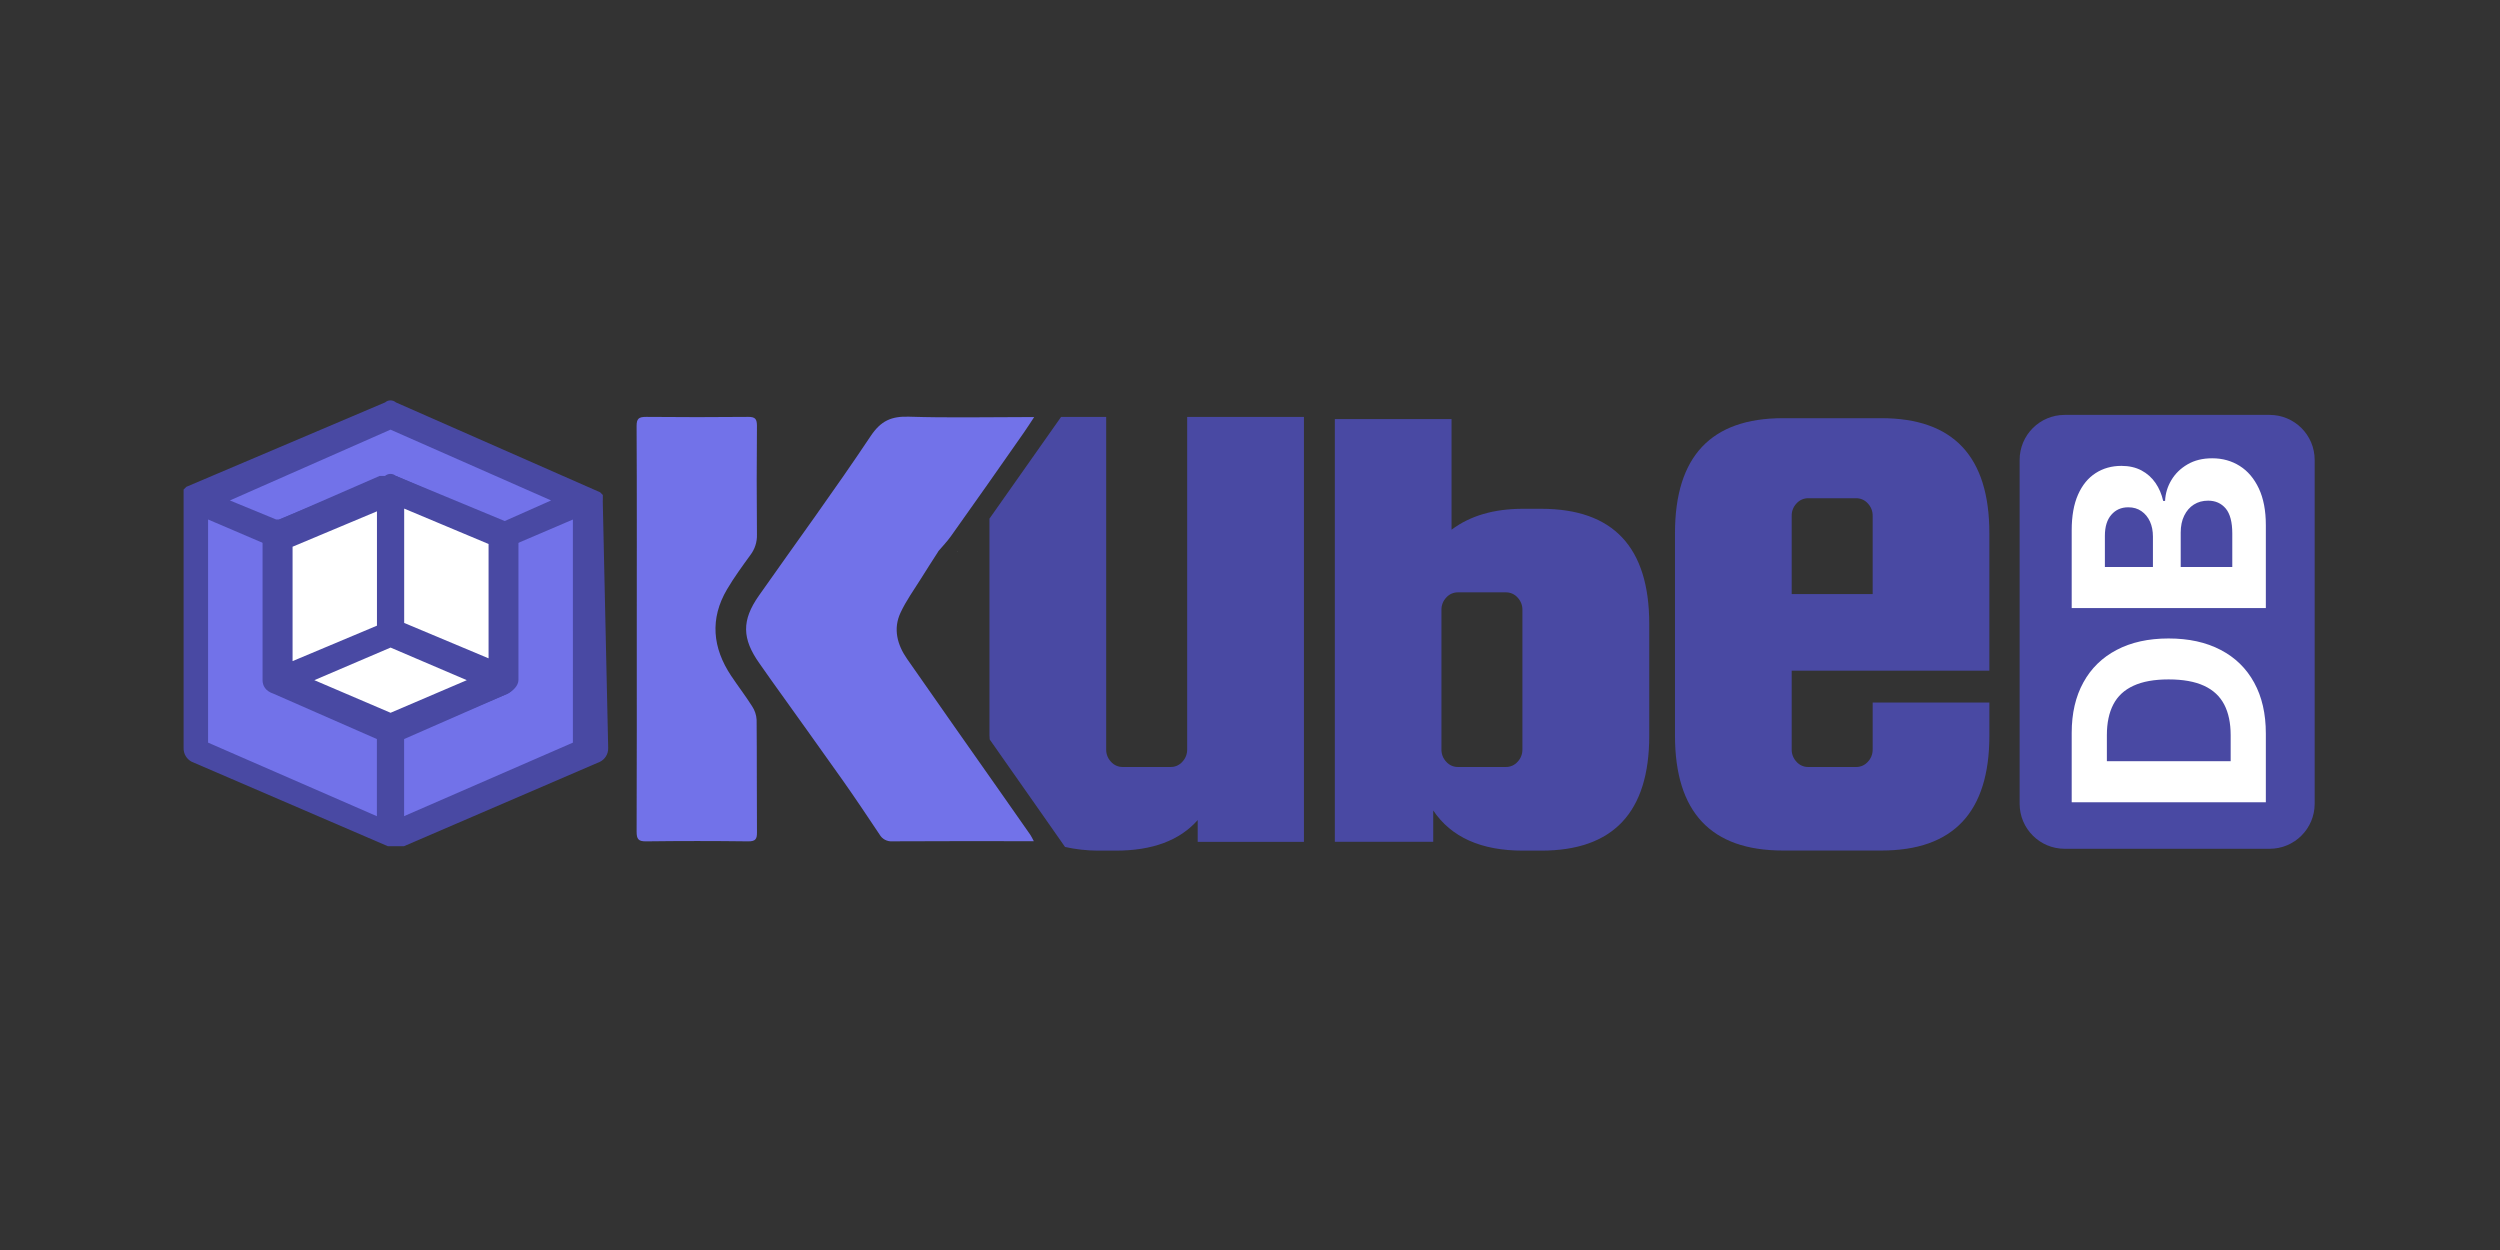 <svg width="1280" height="640" viewBox="0 0 1280 640" fill="none" xmlns="http://www.w3.org/2000/svg">
<rect x="0" y="0" width="1280" height="640" fill="#333333" stroke="none"/>
<path d="M301.68 256.216V385.841L199.933 429.056V371.902L257.077 348.208V274.339L301.68 256.216Z" fill="#7272E9"/>
<path d="M199.932 211.624L301.679 256.216L257.076 274.339L199.932 249.257L142.788 274.339L99.573 256.216L199.932 211.624Z" fill="#7272E9"/>
<path d="M199.932 371.902V429.056L99.573 385.841V256.216L142.788 274.339V348.208L199.932 371.902Z" fill="#7272E9"/>
<path d="M308.648 256.226V254.828V253.43L307.25 252.042L202.718 206.041C201.945 205.37 200.956 205 199.932 205C198.908 205 197.919 205.37 197.146 206.041L95.399 249.257L94.001 250.644V252.042V253.43V383.055C93.975 384.491 94.352 385.905 95.089 387.138C95.827 388.37 96.896 389.37 98.175 390.024L198.523 433.239H206.87L307.219 390.024C308.499 389.372 309.569 388.372 310.307 387.139C311.045 385.907 311.421 384.491 311.392 383.055L308.606 256.226H308.648ZM199.932 219.981L282.168 256.226L257.076 267.369L202.718 243.675C201.945 243.003 200.956 242.633 199.932 242.633C198.908 242.633 197.919 243.003 197.146 243.675L142.788 265.981H141.39L117.696 256.226L199.932 219.981ZM192.962 417.902L106.542 380.227V265.981L135.818 278.502V346.84C135.79 348.277 136.167 349.692 136.905 350.924C137.643 352.157 138.713 353.157 139.992 353.81L192.962 376.054V417.902ZM199.932 364.942L149.758 344.076V279.92L199.932 257.614L250.106 279.92V344.034L199.932 364.942ZM293.321 380.227L206.901 417.861V377.483L259.861 355.187C261.142 354.536 262.213 353.536 262.951 352.303C263.69 351.07 264.065 349.654 264.035 348.218V278.522L293.311 266.002L293.321 380.227Z" fill="#4949A3"/>
<path d="M257.077 348.207V274.339L199.933 249.257V323.126L257.077 348.207Z" fill="white"/>
<path d="M257.076 348.207L199.932 323.125L142.788 348.207L199.932 371.902L257.076 348.207Z" fill="white"/>
<path d="M199.932 323.126V249.257L142.788 274.339V348.207L199.932 323.126Z" fill="white"/>
<path d="M259.86 267.369L202.716 243.675H194.369L140.011 267.369C137.215 268.767 134.429 271.543 134.429 274.339V348.207C134.429 351.004 135.827 353.789 140.011 355.177L197.144 380.228C197.91 380.914 198.902 381.293 199.93 381.293C200.958 381.293 201.95 380.914 202.716 380.228L259.86 355.187C262.656 353.8 265.442 351.014 265.442 348.218V274.349C265.442 271.553 262.656 268.767 259.86 267.369ZM149.798 279.921L193.002 261.798V320.34L149.798 338.494V279.921ZM199.972 364.943L160.94 348.249L199.972 331.556L239.003 348.249L199.972 364.943ZM250.146 337.065L206.941 318.942V260.4L250.146 278.523V337.065Z" fill="#4949A3"/>
<path d="M607.829 383.754C607.858 386.08 606.979 388.326 605.377 390.014C604.628 390.87 603.701 391.553 602.662 392.016C601.622 392.479 600.495 392.711 599.357 392.695H574.839C573.701 392.711 572.573 392.48 571.533 392.017C570.494 391.554 569.567 390.87 568.818 390.014C567.213 388.328 566.333 386.081 566.367 383.754V213.459H543.277C531.084 230.848 518.86 248.21 506.604 265.543V376.627C506.604 377.327 506.719 377.911 506.729 378.61C515.034 390.434 523.329 402.259 531.613 414.083C536.183 420.594 540.746 427.115 545.302 433.646C550.76 434.859 556.331 435.488 561.922 435.524H571.312C590.037 435.524 604.007 430.307 613.223 419.874V431.027H667.612V213.459H607.829V383.754Z" fill="#4949A3"/>
<path d="M1018.55 343.398V272.962C1018.55 233.725 1000.12 214.107 963.251 214.107H912.889C876.024 214.107 857.592 233.725 857.592 272.962V376.628C857.592 415.858 876.024 435.472 912.889 435.472H963.261C1000.13 435.472 1018.56 415.858 1018.56 376.628V359.684H958.806V383.754C958.836 386.08 957.956 388.326 956.354 390.014C955.605 390.87 954.679 391.554 953.639 392.016C952.6 392.479 951.472 392.711 950.334 392.695H925.816C924.678 392.711 923.551 392.479 922.511 392.016C921.472 391.554 920.545 390.87 919.796 390.014C918.191 388.329 917.31 386.081 917.344 383.754V343.398H1018.55ZM917.344 264.041C917.314 261.714 918.193 259.468 919.796 257.781C920.545 256.925 921.472 256.241 922.511 255.779C923.551 255.316 924.678 255.084 925.816 255.1H950.334C951.472 255.084 952.6 255.316 953.639 255.779C954.679 256.241 955.605 256.925 956.354 257.781C957.952 259.471 958.831 261.715 958.806 264.041V304.168H917.344V264.041Z" fill="#4949A3"/>
<path d="M490.271 282.289L490.282 282.473L490.148 282.412L490.271 282.289Z" fill="white"/>
<path d="M480.268 282.414C482.48 279.795 484.9 277.322 486.882 274.526C499.403 256.915 511.832 239.258 524.171 221.556C525.883 219.114 527.479 216.589 529.492 213.543H525.517C505.496 213.543 485.453 213.991 465.442 213.345C456.479 213.063 451.054 215.348 445.754 223.309C427.329 250.947 407.662 277.75 388.568 304.94C379.658 317.627 379.856 327.027 388.871 339.714C390.895 342.552 392.867 345.432 394.891 348.27C407.119 365.391 419.42 382.449 431.554 399.633C437.971 408.731 444.147 417.996 450.334 427.261C450.984 428.406 451.946 429.343 453.108 429.962C454.27 430.581 455.584 430.856 456.897 430.756C479.746 430.61 502.595 430.683 525.444 430.683H529.315C528.522 429.222 528.105 428.252 527.51 427.397C522.495 420.197 517.459 413.005 512.403 405.82C496.387 382.992 480.309 360.226 464.409 337.335C459.411 330.147 457.21 322.04 461.049 313.756C463.866 307.652 467.894 302.102 471.483 296.353C474.404 291.626 477.451 286.963 480.445 282.289L480.268 282.414ZM326.03 322.165C326.03 356.689 326.083 391.213 325.947 425.738C325.947 429.494 326.73 430.829 330.767 430.777C348.233 430.547 365.698 430.547 383.164 430.777C386.899 430.777 387.598 429.525 387.567 426.145C387.421 406.937 387.567 387.718 387.389 368.51C387.244 366.035 386.441 363.644 385.063 361.583C381.693 356.262 377.832 351.253 374.337 346.005C364.811 331.68 363.361 316.792 372.251 301.726C375.85 295.623 380.065 289.863 384.239 284.125C386.502 281.127 387.672 277.446 387.556 273.691C387.389 255.155 387.389 236.615 387.556 218.071C387.556 214.586 386.722 213.407 383.101 213.449C365.636 213.616 348.174 213.616 330.715 213.449C327.063 213.449 325.926 214.346 325.937 218.165C326.124 252.846 326.03 287.505 326.03 322.165V322.165Z" fill="#7272E9"/>
<path d="M789.097 260.504H779.707C764.849 260.504 752.677 264.072 743.19 271.209V214.566H683.438V431.007H733.81V414.96C743.026 428.67 758.332 435.525 779.728 435.525H789.118C825.982 435.525 844.415 415.906 844.415 376.67V319.359C844.387 280.122 825.948 260.504 789.097 260.504ZM779.477 383.754C779.504 386.08 778.625 388.325 777.025 390.014C776.276 390.87 775.349 391.553 774.31 392.016C773.271 392.479 772.143 392.711 771.005 392.695H746.487C745.349 392.712 744.221 392.48 743.181 392.017C742.142 391.554 741.216 390.871 740.467 390.014C738.863 388.328 737.983 386.081 738.015 383.754V312.222C737.984 309.896 738.864 307.65 740.467 305.962C741.216 305.106 742.142 304.422 743.181 303.959C744.221 303.496 745.349 303.265 746.487 303.281H771.005C772.143 303.265 773.271 303.497 774.31 303.96C775.349 304.423 776.276 305.106 777.025 305.962C778.623 307.653 779.502 309.897 779.477 312.222V383.754Z" fill="#4949A3"/>
<path d="M1034.05 235.482C1034.05 222.75 1044.37 212.429 1057.1 212.429H1162.06C1174.79 212.429 1185.11 222.75 1185.11 235.482V411.525C1185.11 424.257 1174.79 434.577 1162.06 434.577H1057.1C1044.37 434.577 1034.05 424.257 1034.05 411.525V235.482Z" fill="#4949A3"/>
<path d="M1160.11 311.328L1060.71 311.328L1060.71 271.53C1060.71 264.217 1061.79 258.118 1063.96 253.233C1066.13 248.347 1069.14 244.674 1072.99 242.215C1076.81 239.756 1081.21 238.527 1086.19 238.527C1090.07 238.527 1093.49 239.303 1096.43 240.856C1099.34 242.41 1101.74 244.545 1103.61 247.263C1105.46 249.948 1106.77 253.022 1107.55 256.484L1108.52 256.484C1108.68 252.699 1109.75 249.156 1111.72 245.855C1113.69 242.523 1116.46 239.821 1120.02 237.75C1123.55 235.679 1127.75 234.644 1132.64 234.644C1137.91 234.644 1142.62 235.955 1146.76 238.575C1150.87 241.164 1154.12 244.998 1156.52 250.078C1158.91 255.158 1160.11 261.419 1160.11 268.86L1160.11 311.328ZM1142.93 290.312L1142.93 273.18C1142.93 267.324 1141.81 263.053 1139.58 260.367C1137.31 257.681 1134.3 256.339 1130.55 256.339C1127.8 256.339 1125.37 257.002 1123.27 258.329C1121.17 259.655 1119.52 261.548 1118.32 264.007C1117.12 266.434 1116.52 269.33 1116.52 272.695L1116.52 290.312L1142.93 290.312ZM1102.3 290.312L1102.3 274.733C1102.3 271.853 1101.8 269.297 1100.8 267.065C1099.76 264.8 1098.31 263.02 1096.43 261.726C1094.55 260.399 1092.31 259.736 1089.68 259.736C1086.09 259.736 1083.2 261.014 1081 263.57C1078.8 266.094 1077.7 269.686 1077.7 274.345L1077.7 290.312L1102.3 290.312Z" fill="white"/>
<path d="M1160.11 375.526L1160.11 410.761L1060.71 410.761L1060.71 375.234C1060.71 365.236 1062.7 356.63 1066.68 349.414C1070.63 342.199 1076.31 336.65 1083.71 332.767C1091.12 328.852 1099.99 326.895 1110.31 326.895C1120.67 326.895 1129.56 328.852 1137.01 332.767C1144.45 336.65 1150.16 342.231 1154.14 349.511C1158.12 356.759 1160.11 365.431 1160.11 375.526ZM1142.1 389.746L1142.1 376.399C1142.1 370.187 1141 364.961 1138.8 360.723C1136.57 356.452 1133.12 353.249 1128.46 351.113C1123.77 348.945 1117.72 347.861 1110.31 347.861C1102.97 347.861 1096.96 348.945 1092.31 351.113C1087.65 353.249 1084.22 356.436 1082.02 360.674C1079.82 364.913 1078.72 370.138 1078.72 376.351L1078.72 389.746L1142.1 389.746Z" fill="white"/>
</svg>
